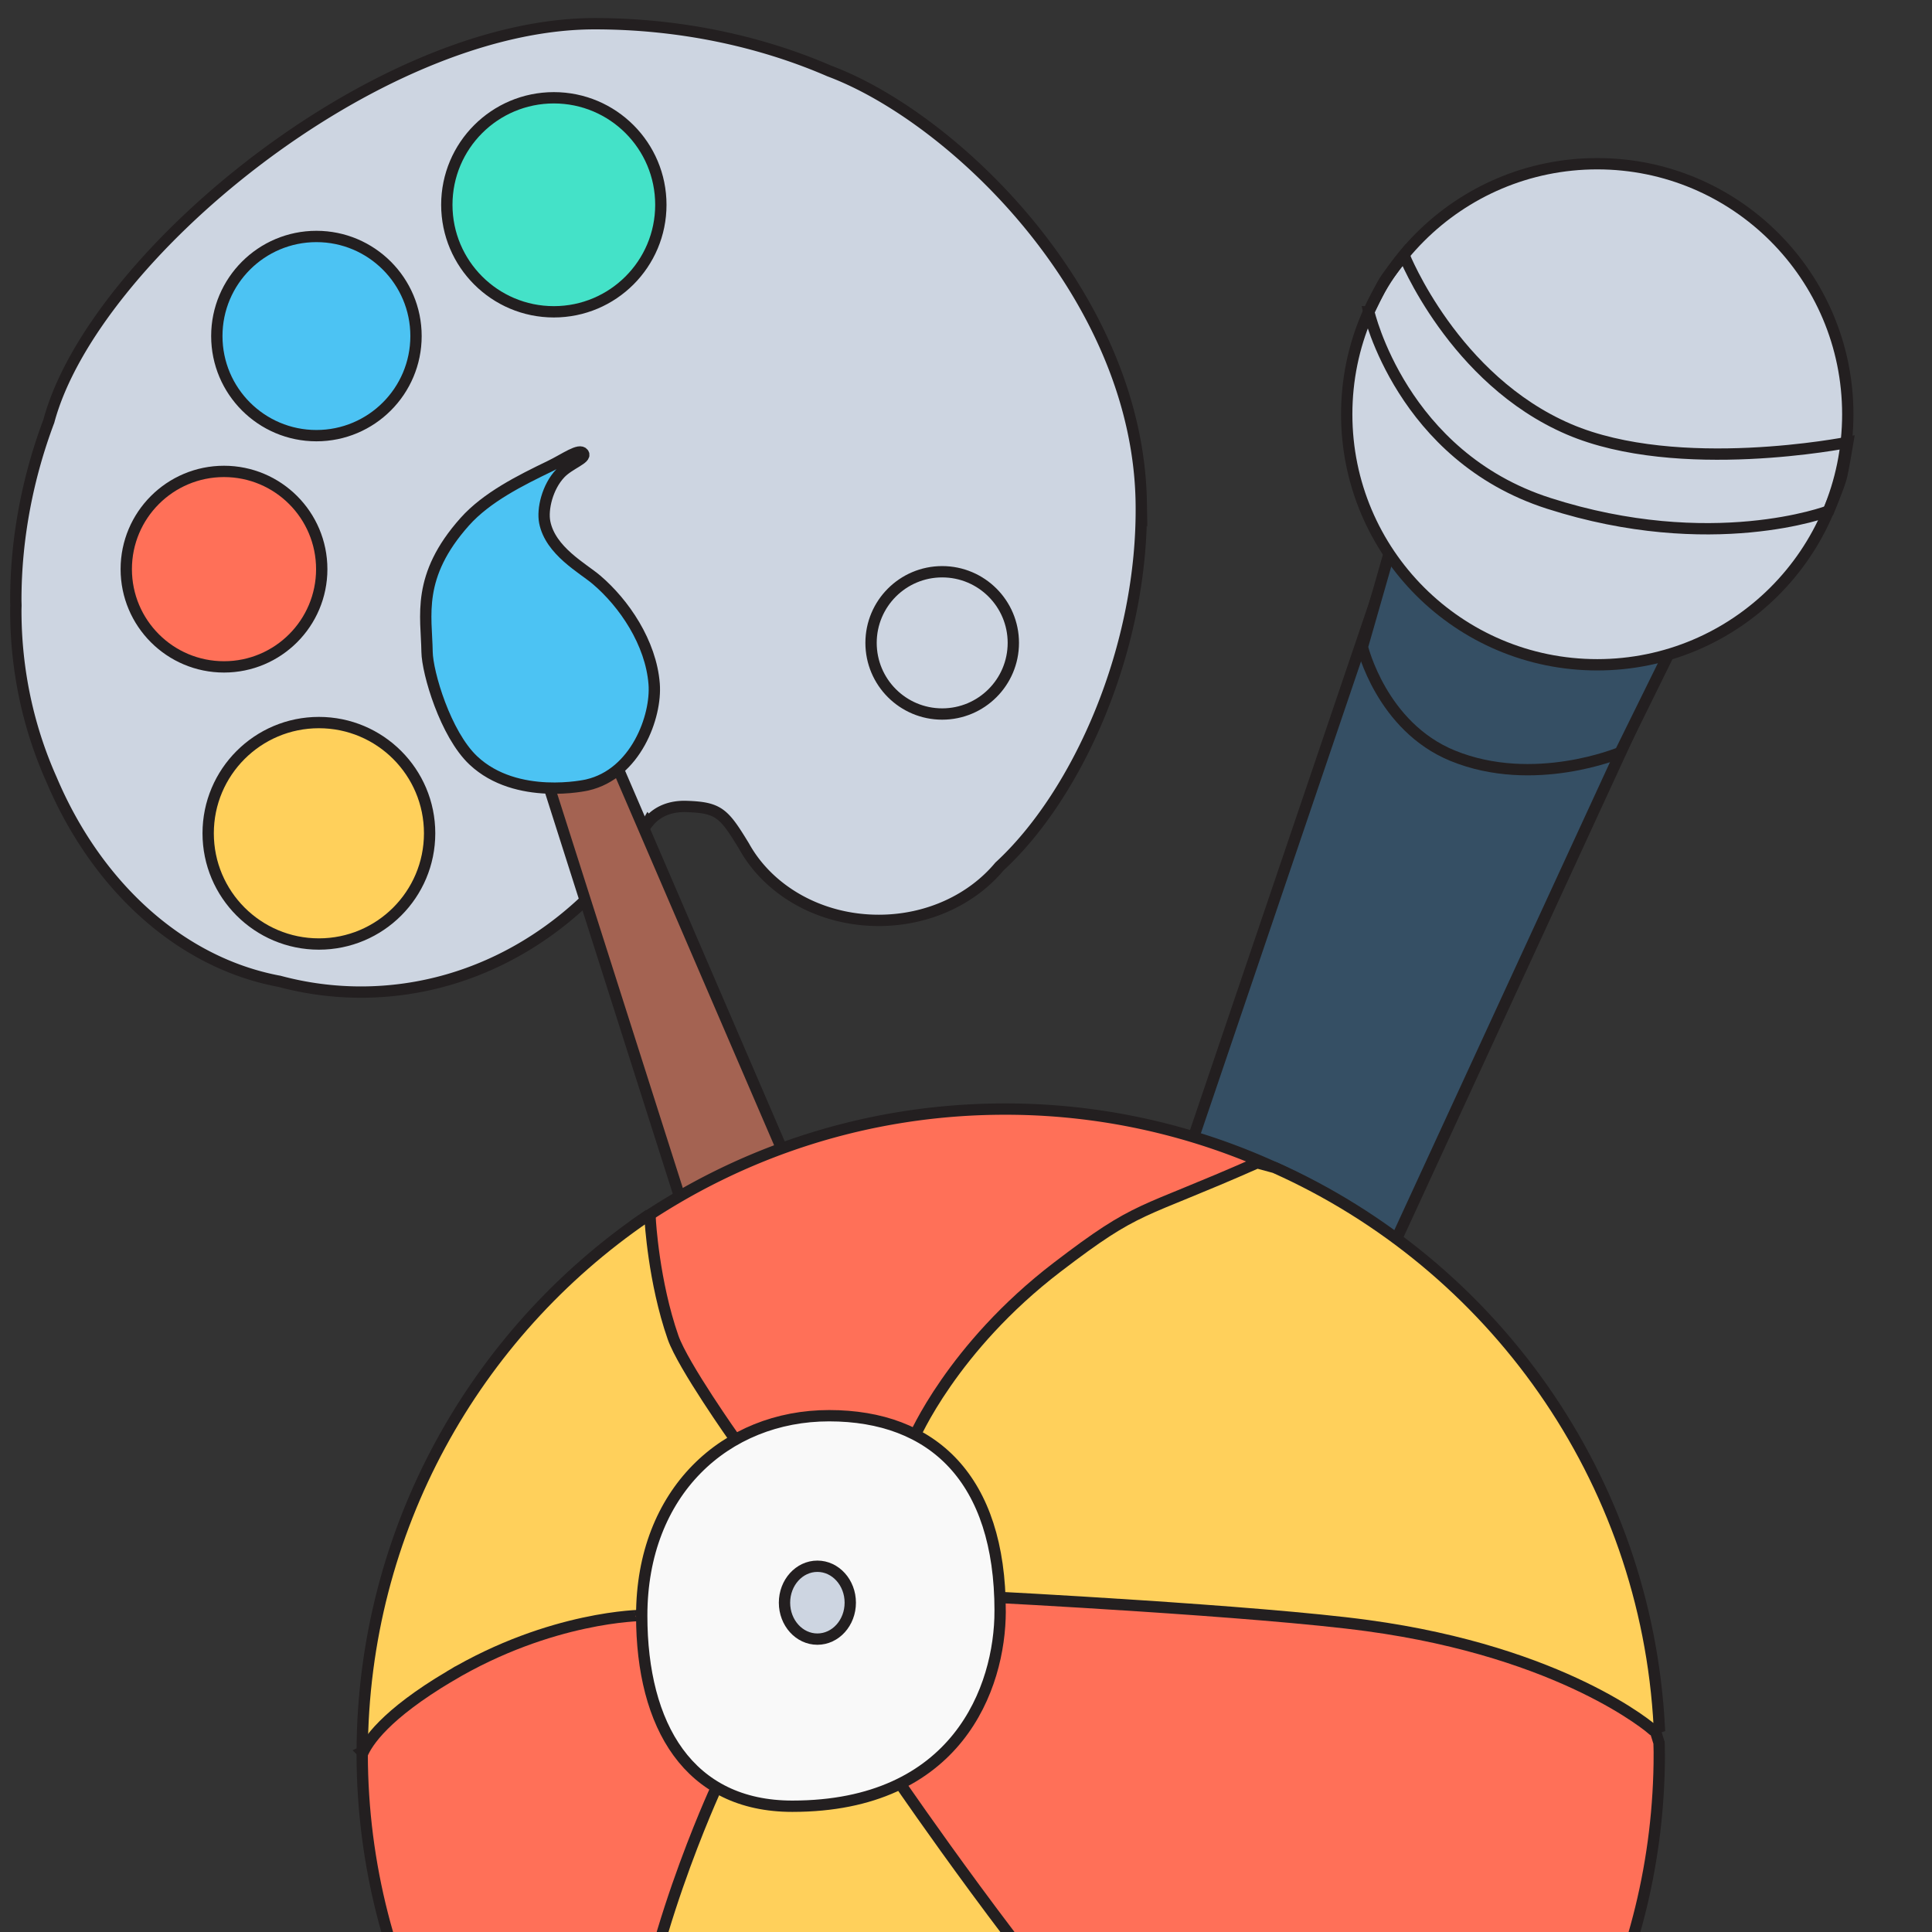 <svg xmlns="http://www.w3.org/2000/svg" width="256" height="256" viewBox="-1.347 -2.392 256 256"><rect x="-1.347" y="-2.392" width="256" height="256" fill="#333333" stroke="none"/><path fill="#CDD5E1" stroke="#231F20" stroke-width="1.5" stroke-miterlimit="10" d="M149.874 64.12c-.475-27.483-24.852-50.938-41.31-57.094C99.465 3.076 88.76.75 77.449.75 48.331.75 10.902 31.834 5.128 53.406 2.337 60.824.75 68.931.75 77.079c0 .252.012.501.015.753-.002.224-.015.444-.015.668 0 8.029 1.699 15.616 4.71 22.359 5.965 14.117 17.069 24.335 30.217 26.778a41.622 41.622 0 0 0 10.785 1.428c15.892 0 29.884-8.974 38.076-22.586.016.019.033.035.049.053 1.128-1.4 2.886-2.134 5.027-2.063 4.307.141 4.953.875 7.633 5.27 3.211 5.808 9.982 9.824 17.841 9.824 6.579 0 12.393-2.818 16-7.14 10.44-9.61 19.118-29.102 18.786-48.303z"/><path fill="#A46352" stroke="#231F20" stroke-width="1.5" stroke-miterlimit="10" d="M80.58 99.538l-9.122 2.489 30.91 97.03s1.132 6.795 12.459 1.133c7.098-3.549 4.854-9.871 4.854-9.871L80.58 99.538z"/><path fill="#4CC3F3" stroke="#231F20" stroke-width="1.5" stroke-miterlimit="10" d="M76.457 101.621c6.438-1.464 9.21-9.088 8.875-13.386-.427-5.479-3.994-10.704-7.656-13.813-1.809-1.536-6.094-3.813-6.844-7.625-.338-1.721.352-4.668 2.063-6.469 1.217-1.281 3.494-1.962 3.063-2.625-.493-.758-2.456.716-4.406 1.657-3.931 1.896-8.418 4.132-11.313 7.375-6.461 7.239-5.07 12.489-5 17.239.041 2.781 2.441 10.924 6.136 14.397 5.738 5.395 15.082 3.25 15.082 3.25"/><circle fill="#44E2C8" stroke="#231F20" stroke-width="1.5" stroke-miterlimit="10" cx="72.039" cy="24.744" r="14.18"/><circle fill="#4CC3F3" stroke="#231F20" stroke-width="1.5" stroke-miterlimit="10" cx="40.58" cy="42.138" r="13.197"/><circle fill="#FF7058" stroke="#231F20" stroke-width="1.5" stroke-miterlimit="10" cx="28.334" cy="73.023" r="12.951"/><circle fill="#FFD05B" stroke="#231F20" stroke-width="1.5" stroke-miterlimit="10" cx="40.908" cy="108.023" r="14.672"/><circle fill="#CDD5E1" stroke="#231F20" stroke-width="1.5" stroke-miterlimit="10" cx="123.498" cy="82.793" r="9.426"/><path fill="#354F64" stroke="#231F20" stroke-width="1.5" stroke-miterlimit="10" d="M187.282 58.506l-45.533 134.151s1.456 6.957 8.091 10.389c6.865 3.551 15.372-1.166 15.372-1.166l58.275-126.451-18.648-14.553-17.557-2.37z"/><path fill="#354F64" stroke="#231F20" stroke-width="1.5" stroke-miterlimit="10" d="M179.176 83.326l3.536-12.352 37.02 13.36-6.403 12.993s-11.425 4.814-22.185.42c-9.437-3.853-11.968-14.421-11.968-14.421z"/><circle fill="#CDD5E1" stroke="#231F20" stroke-width="1.5" stroke-miterlimit="10" cx="210.297" cy="52.499" r="33.197"/><path fill="none" stroke="#231F20" stroke-width="1.5" stroke-miterlimit="10" d="M180.023 38.917s4.345 19.132 23.834 25.384c21.625 6.938 37.1 1.017 37.1 1.017s1.305-3.122 1.65-4.37c.275-.996.887-4.725.887-4.725s-22.479 4.467-36.949-1.734c-15.313-6.563-21.854-23.065-21.854-23.065s-2.082 2.571-2.649 3.525c-.561.941-2.019 3.968-2.019 3.968z"/><path fill="#FF7058" stroke="#231F20" stroke-width="1.5" stroke-miterlimit="10" d="M82.927 200.903h91.372v-45.131a85.78 85.78 0 0 0-42.479-11.205c-18.16 0-34.999 5.63-48.893 15.221v41.115z"/><path fill="#FFD05B" stroke="#231F20" stroke-width="1.5" stroke-miterlimit="10" d="M46.646 229.742l37.038-18.081 12.395-23.314s-6.94-9.789-8.245-13.53c-2.581-7.397-3.022-15.544-3.022-15.544l-.576-.425c-22.622 15.472-37.493 41.44-37.59 70.894z"/><path fill="#FF7058" stroke="#231F20" stroke-width="1.5" stroke-miterlimit="10" d="M58.245 219.717c-8.569 5.096-10.942 8.729-11.601 10.354.068 29.331 14.794 55.208 37.235 70.724l9.723-66.377-9.918-22.756c.001-.001-11.987.054-25.439 8.055z"/><path fill="#FFD05B" stroke="#231F20" stroke-width="1.5" stroke-miterlimit="10" d="M117.911 233.935l-24.308.482s-10.098 21.77-11.101 39.319c-1.002 17.537.082 24.58.746 27.116 13.914 9.634 30.789 15.292 48.994 15.292 19.507 0 37.495-6.489 51.94-17.416l-66.271-64.793z"/><path fill="#FF7058" stroke="#231F20" stroke-width="1.5" stroke-miterlimit="10" d="M218.519 229.957c0-.475-.027-.941-.035-1.414l-.783-2.53-3.594-8.441-62.791-20.218-20.139 11.87-13.267 24.711s16.89 24.663 29.448 38.254c14.207 15.375 32.177 24.666 36.574 26.808 20.997-15.721 34.587-40.793 34.587-69.04z"/><path fill="#FFD05B" stroke="#231F20" stroke-width="1.5" stroke-miterlimit="10" d="M217.597 226.767l.922-.312c-1.729-33.133-22.178-61.289-50.963-74.146l-2.319-.627c-15.839 7.015-15.513 5.425-26.511 13.844-13.935 10.666-18.99 22.634-18.99 22.634l10.377 21.063s35.276 1.818 49.728 3.784c26.114 3.553 37.756 13.76 37.756 13.76z"/><path fill="#F9F9F9" stroke="#231F20" stroke-width="1.5" stroke-miterlimit="10" d="M131.177 211.07c0 10.188-5.718 25.873-27.538 25.873-13.716 0-19.955-10.623-19.955-25.254 0-16.401 11.119-26.492 24.834-26.492 13.717 0 22.659 8.348 22.659 25.873z"/><ellipse fill="#CDD5E1" stroke="#231F20" stroke-width="1.5" stroke-miterlimit="10" cx="106.961" cy="209.972" rx="4.358" ry="4.828"/></svg>